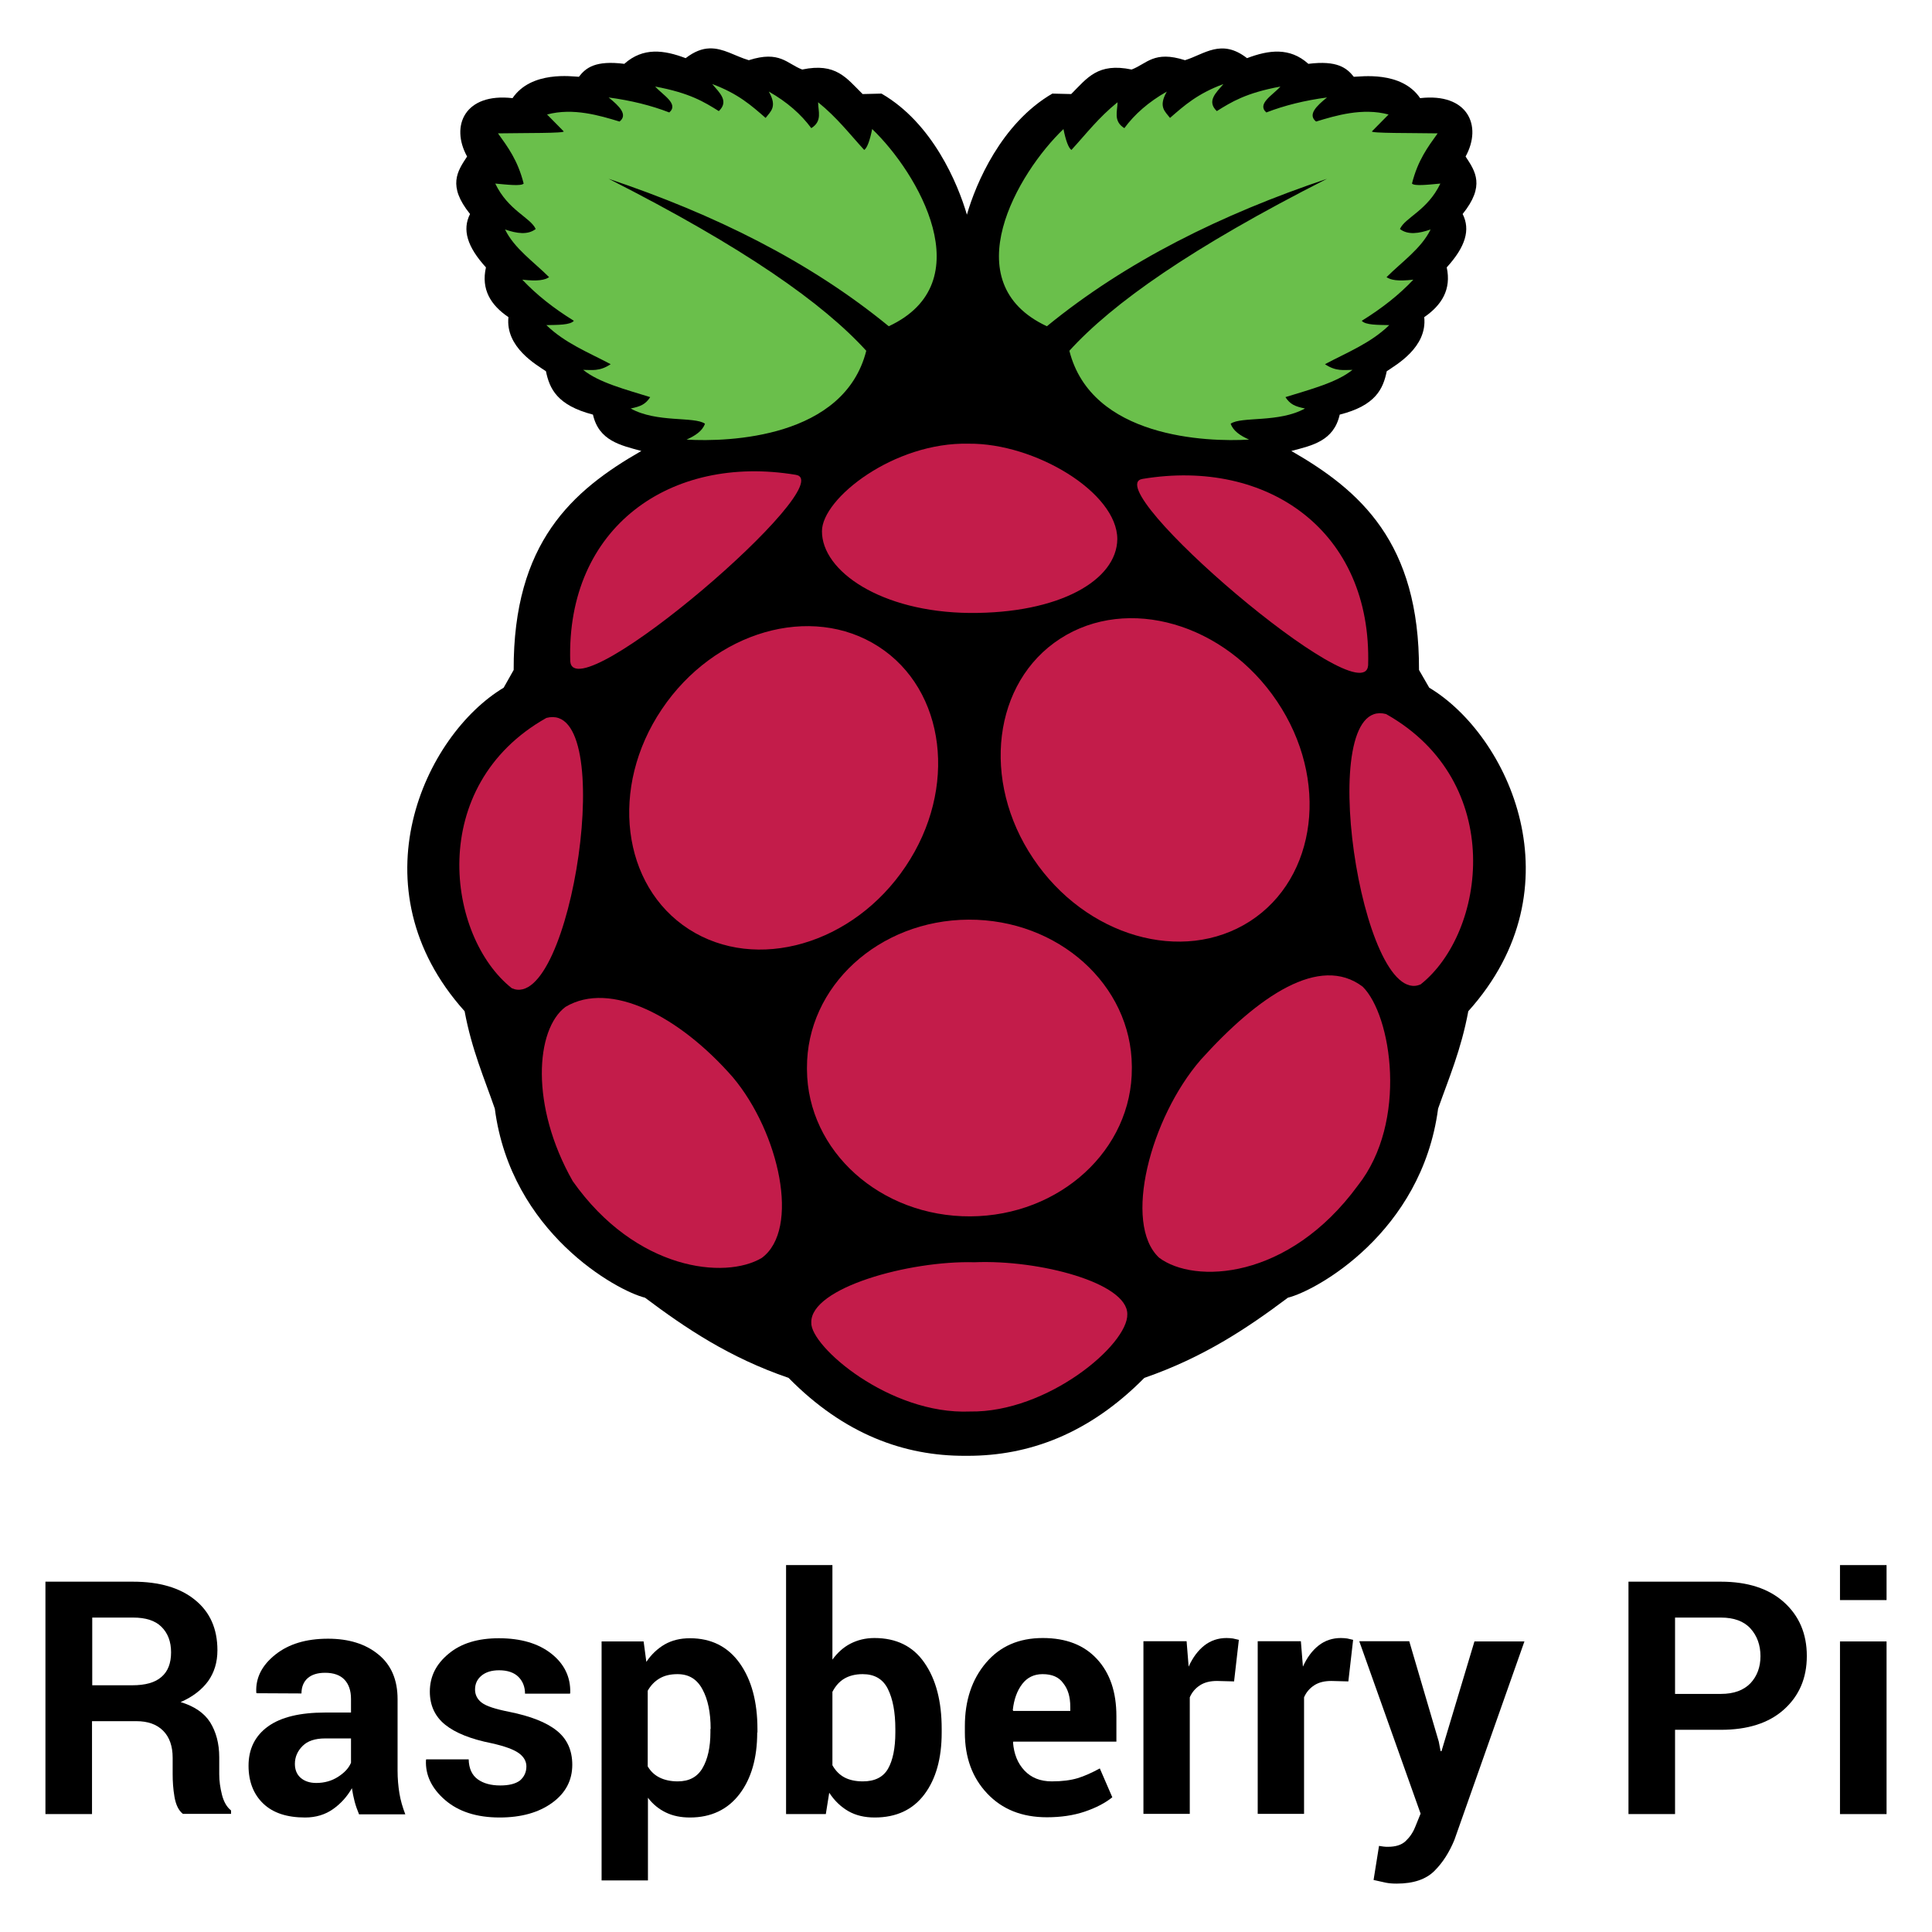 <?xml version="1.0" encoding="utf-8"?>
<!-- Generator: Adobe Illustrator 25.4.1, SVG Export Plug-In . SVG Version: 6.00 Build 0)  -->
<svg version="1.1" id="Layer_1" xmlns="http://www.w3.org/2000/svg" xmlns:xlink="http://www.w3.org/1999/xlink" x="0px" y="0px"
	 viewBox="0 0 850.4 850.4" style="enable-background:new 0 0 850.4 850.4;" xml:space="preserve">
<style type="text/css">
	.st0{fill:#6ABF4B;}
	.st1{fill:#C31C4A;}
</style>
<g>
	<path d="M312.3,21.3c-3.2,0.1-6.6,1.3-10.5,4.3c-9.5-3.6-18.7-4.9-27,2.5c-12.7-1.6-16.9,1.7-20,5.7c-2.8-0.1-20.9-2.8-29.2,9.4
		c-20.9-2.4-27.5,12.1-20,25.7c-4.3,6.5-8.7,12.9,1.3,25.3c-3.5,6.9-1.3,14.4,7,23.5c-2.2,9.7,2.1,16.6,9.9,21.9
		c-1.4,13.3,12.4,21,16.5,23.8c1.6,7.7,4.9,15,20.7,19.1c2.6,11.5,12.1,13.5,21.3,16c-30.4,17.4-56.4,40.3-56.2,96.4l-4.4,7.8
		c-34.8,20.9-66.1,87.9-17.2,142.4c3.2,17.1,8.6,29.3,13.3,42.9c7.1,54.6,53.8,80.2,66.1,83.2c18,13.5,37.2,26.4,63.2,35.3
		c24.5,24.9,51,34.4,77.7,34.3c0.4,0,0.8,0,1.2,0c26.7,0,53.2-9.5,77.7-34.3c26-9,45.2-21.8,63.2-35.3c12.3-3,58.9-28.6,66.1-83.2
		c4.8-13.6,10.1-25.8,13.3-42.9c49-54.5,17.7-121.5-17.2-142.4l-4.5-7.8c0.2-56.1-25.9-79-56.2-96.4c9.2-2.4,18.7-4.4,21.3-16
		c15.8-4,19.1-11.3,20.7-19.1c4.1-2.8,17.9-10.5,16.5-23.8c7.7-5.3,12-12.2,9.9-21.9c8.3-9.1,10.5-16.6,7-23.5
		c10-12.4,5.6-18.8,1.3-25.3c7.5-13.6,0.9-28.1-20-25.7c-8.3-12.2-26.4-9.4-29.2-9.4c-3.1-3.9-7.3-7.3-20-5.7
		c-8.2-7.4-17.5-6.1-27-2.5c-11.3-8.8-18.8-1.7-27.3,0.9c-13.7-4.4-16.8,1.6-23.5,4.1c-14.9-3.1-19.5,3.7-26.6,10.8l-8.3-0.2
		c-22.5,13.1-33.7,39.7-37.6,53.3c-4-13.7-15.1-40.3-37.6-53.3l-8.3,0.2c-7.2-7.1-11.7-13.9-26.6-10.8c-6.7-2.5-9.8-8.5-23.5-4.1
		C323.5,24.7,318.4,21.1,312.3,21.3L312.3,21.3z"/>
	<path class="st0" d="M267.9,78.7c59.7,30.3,94.4,54.8,113.4,75.7c-9.7,38.4-60.5,40.2-79.1,39.1c3.8-1.7,7-3.8,8.1-7
		c-4.7-3.3-21.2-0.3-32.7-6.7c4.4-0.9,6.5-1.8,8.6-5c-10.9-3.4-22.6-6.4-29.5-12c3.7,0,7.2,0.8,12.1-2.5
		c-9.8-5.2-20.2-9.3-28.3-17.2c5-0.1,10.5,0,12.1-1.9c-8.9-5.5-16.5-11.5-22.7-18.1c7.1,0.8,10,0.1,11.8-1.1
		c-6.8-6.8-15.3-12.6-19.4-21c5.2,1.8,10,2.5,13.5-0.2c-2.3-5.1-12.1-8.1-17.8-20c5.5,0.5,11.4,1.2,12.5,0
		c-2.6-10.3-7-16.1-11.3-22.1c11.8-0.2,29.7,0,28.9-0.9l-7.3-7.4c11.5-3.1,23.3,0.5,31.9,3.1c3.8-3-0.1-6.8-4.8-10.6
		c9.8,1.3,18.7,3.5,26.7,6.6c4.3-3.8-2.8-7.6-6.2-11.4c15.2,2.8,21.6,6.8,28,10.8c4.6-4.4,0.3-8.1-2.9-11.9
		c11.4,4.2,17.3,9.5,23.5,14.9c2.1-2.8,5.3-4.8,1.4-11.6c8.1,4.6,14.2,10,18.7,16.1c5-3.1,3-7.5,3-11.4c8.4,6.8,13.8,13.9,20.3,21
		c1.3-0.9,2.5-4.2,3.5-9.2c20.1,19.2,48.5,67.6,7.3,86.8C356.3,115,314.4,94.3,267.9,78.7L267.9,78.7z"/>
	<path class="st0" d="M584.1,78.7c-59.7,30.3-94.4,54.8-113.4,75.7c9.7,38.4,60.5,40.2,79.1,39.1c-3.8-1.7-7-3.8-8.1-7
		c4.7-3.3,21.2-0.3,32.7-6.7c-4.4-0.9-6.5-1.8-8.6-5c10.9-3.4,22.6-6.4,29.5-12c-3.7,0-7.2,0.8-12.1-2.5c9.8-5.2,20.2-9.3,28.3-17.2
		c-5-0.1-10.5,0-12.1-1.9c8.9-5.5,16.5-11.5,22.7-18.1c-7.1,0.8-10,0.1-11.8-1.1c6.8-6.8,15.3-12.6,19.4-21
		c-5.2,1.8-10,2.5-13.5-0.2c2.3-5.1,12.1-8.1,17.8-20c-5.5,0.5-11.4,1.2-12.5,0c2.6-10.3,7-16.1,11.3-22.1
		c-11.8-0.2-29.7,0-28.9-0.9l7.3-7.4c-11.5-3.1-23.4,0.5-31.9,3.1c-3.8-3,0.1-6.8,4.8-10.6c-9.8,1.3-18.7,3.5-26.7,6.6
		c-4.3-3.8,2.8-7.6,6.2-11.4c-15.2,2.8-21.6,6.8-28,10.8c-4.6-4.4-0.3-8.1,2.9-11.9c-11.4,4.2-17.3,9.5-23.5,14.9
		c-2.1-2.8-5.3-4.8-1.4-11.6c-8.1,4.6-14.2,10-18.7,16.1c-5-3.1-3-7.5-3-11.4c-8.4,6.8-13.8,13.9-20.3,21c-1.3-0.9-2.5-4.2-3.5-9.2
		c-20.1,19.2-48.5,67.6-7.3,86.8C495.8,115,537.7,94.3,584.1,78.7L584.1,78.7z"/>
	<g>
		<path class="st1" d="M498.2,470.1c0.2,35.9-31.6,65.1-71.1,65.3c-39.5,0.2-71.7-28.7-71.9-64.6c0-0.2,0-0.5,0-0.7
			c-0.2-35.9,31.6-65.1,71.1-65.3c39.5-0.2,71.7,28.7,71.9,64.6C498.2,469.6,498.2,469.9,498.2,470.1z"/>
		<g>
			<path class="st1" d="M386.7,284.6c29.6,19.1,35,62.5,11.9,96.8c-23,34.3-65.7,46.7-95.4,27.6l0,0c-29.6-19.1-35-62.5-11.9-96.8
				C314.4,277.8,357.1,265.5,386.7,284.6L386.7,284.6z"/>
			<path class="st1" d="M466.7,281.1c-29.6,19.1-35,62.5-11.9,96.8c23,34.3,65.7,46.7,95.4,27.6l0,0c29.6-19.1,35-62.5,11.9-96.8
				C539,274.3,496.3,262,466.7,281.1L466.7,281.1z"/>
		</g>
		<g>
			<path class="st1" d="M240.5,316c32-8.4,10.8,130.3-15.2,119C196.6,412.3,187.4,345.9,240.5,316z"/>
			<path class="st1" d="M610.1,314.3c-32-8.4-10.8,130.3,15.2,119C654,410.6,663.2,344.2,610.1,314.3L610.1,314.3z"/>
		</g>
		<path class="st1" d="M502.9,210.8c55.2-9.2,101.1,23.1,99.3,82.1C600.3,315.4,482.5,214.1,502.9,210.8z"/>
		<path class="st1" d="M350.3,209c-55.2-9.2-101.1,23.1-99.3,82.1C252.9,313.7,370.7,212.4,350.3,209z"/>
		<path class="st1" d="M426.4,195.3c-32.9-0.8-64.6,24.1-64.6,38.5c-0.1,17.6,26,35.6,64.9,36c39.6,0.3,64.9-14.4,65.1-32.5
			C491.8,216.8,455.6,195,426.4,195.3L426.4,195.3z"/>
		<path class="st1" d="M428.9,555.6c28.7-1.2,67.3,9.1,67.3,22.8c0.5,13.3-35,43.4-69.2,42.9c-35.5,1.5-70.3-28.7-69.9-39.1
			C356.6,566.8,400.4,554.8,428.9,555.6L428.9,555.6z"/>
		<g>
			<path class="st1" d="M322.6,474.2c20.4,24.3,29.8,66.9,12.7,79.5c-16.1,9.6-55.4,5.6-83.2-33.8c-18.8-33.1-16.4-66.8-3.2-76.7
				C268.7,431.4,299.2,447.4,322.6,474.2L322.6,474.2z"/>
			<path class="st1" d="M528.5,466.5c-22.1,25.5-34.4,72.1-18.3,87.1c15.4,11.6,56.9,10,87.5-31.8c22.2-28.1,14.8-75,2.1-87.5
				C580.9,420,553.9,438.3,528.5,466.5L528.5,466.5z"/>
		</g>
	</g>
</g>
<g>
	<path d="M40.5,757.6v40.9H20V696.2h38.5c11.7,0,20.8,2.7,27.3,8c6.6,5.3,9.9,12.7,9.9,22.2c0,5.3-1.4,9.8-4.1,13.6
		c-2.8,3.8-6.8,6.9-12.1,9.2c6,1.8,10.4,4.8,13,8.9c2.6,4.2,4,9.3,4,15.4v7.5c0,2.9,0.4,5.8,1.2,9c0.8,3.1,2.1,5.4,4,6.9v1.5H80.5
		c-1.9-1.5-3.1-4-3.7-7.5c-0.6-3.5-0.8-6.8-0.8-10v-7.2c0-5.1-1.4-9.1-4.2-11.9c-2.8-2.8-6.7-4.2-11.8-4.2H40.5z M40.5,741.8h17.7
		c5.8,0,10.1-1.2,12.9-3.7c2.8-2.4,4.2-6,4.2-10.8c0-4.7-1.4-8.4-4.2-11.2c-2.8-2.8-7-4.1-12.5-4.1h-18V741.8z"/>
	<path d="M158,798.5c-0.7-1.7-1.4-3.6-1.9-5.5c-0.5-1.9-0.9-3.9-1.2-5.9c-2.1,3.7-4.9,6.8-8.3,9.2c-3.4,2.4-7.5,3.7-12.3,3.7
		c-8,0-14.1-2-18.4-6.1c-4.3-4.1-6.5-9.7-6.5-16.7c0-7.4,2.9-13.2,8.6-17.3c5.7-4.1,14.1-6.1,25.1-6.1h11.4v-6c0-3.7-1-6.5-2.9-8.5
		c-1.9-2-4.8-3-8.5-3c-3.3,0-5.9,0.8-7.7,2.4c-1.8,1.6-2.7,3.9-2.7,6.7l-19.8-0.1l-0.1-0.4c-0.3-6.4,2.5-11.9,8.4-16.6
		c5.9-4.7,13.6-7,23.2-7c9.1,0,16.5,2.3,22.1,6.9c5.7,4.6,8.5,11.2,8.5,19.7v31.4c0,3.6,0.3,6.9,0.8,10c0.5,3.1,1.4,6.2,2.6,9.3H158
		z M139.2,784.8c3.6,0,6.8-0.9,9.6-2.7c2.8-1.8,4.7-3.8,5.7-6.2v-10.7h-11.4c-4.4,0-7.7,1.1-9.9,3.3c-2.2,2.2-3.4,4.8-3.4,7.9
		c0,2.5,0.8,4.6,2.5,6.1S136.3,784.8,139.2,784.8z"/>
	<path d="M231.7,777.5c0-2.2-1.1-4.2-3.3-5.8c-2.2-1.6-6.2-3.1-12.1-4.4c-9-1.8-15.8-4.5-20.3-8.1s-6.8-8.5-6.8-14.6
		c0-6.6,2.7-12.1,8.3-16.7c5.5-4.6,12.9-6.8,22.1-6.8c9.7,0,17.4,2.3,23.1,6.8c5.7,4.5,8.5,10.3,8.3,17.2l-0.1,0.4h-19.8
		c0-3-1-5.5-2.9-7.4c-1.9-1.9-4.8-2.9-8.5-2.9c-3.3,0-5.9,0.8-7.8,2.4c-1.9,1.6-2.8,3.6-2.8,6.1c0,2.3,1,4.3,3,5.8
		c2,1.5,6,2.8,12.1,4c9.4,1.9,16.3,4.6,20.9,8.3c4.5,3.6,6.8,8.6,6.8,15c0,6.8-2.9,12.4-8.8,16.7c-5.9,4.3-13.6,6.5-23.2,6.5
		c-10.1,0-18.1-2.6-24-7.7c-5.9-5.1-8.7-11-8.4-17.5l0.1-0.4h18.7c0.1,4.1,1.5,7,4,8.8c2.5,1.8,5.8,2.7,9.9,2.7
		c3.8,0,6.7-0.7,8.7-2.2C230.7,782.1,231.7,780.1,231.7,777.5z"/>
	<path d="M333.3,762.6c0,11.2-2.6,20.3-7.8,27.1c-5.2,6.8-12.5,10.3-21.8,10.3c-4,0-7.5-0.7-10.6-2.2c-3.1-1.5-5.7-3.6-7.9-6.5v36.4
		h-20.4V722.5h18.5l1.2,9c2.2-3.3,5-5.9,8.1-7.7c3.2-1.8,6.8-2.7,11.1-2.7c9.4,0,16.7,3.7,21.9,11c5.2,7.3,7.8,17,7.8,29V762.6z
		 M312.8,761c0-7.2-1.2-13-3.6-17.4c-2.4-4.5-6-6.7-11-6.7c-3.1,0-5.7,0.6-7.9,1.9c-2.2,1.3-3.9,3.1-5.2,5.4v33.3
		c1.3,2.2,3,3.8,5.2,4.9c2.2,1.1,4.9,1.7,8,1.7c5,0,8.6-1.9,10.9-5.8c2.3-3.9,3.5-9.2,3.5-15.8V761z"/>
	<path d="M414.5,762.6c0,11.3-2.5,20.4-7.6,27.2c-5.1,6.8-12.4,10.2-21.9,10.2c-4.4,0-8.3-0.9-11.6-2.8s-6.1-4.6-8.4-8.1l-1.5,9.4
		H346V688.9h20.4v41.6c2.2-3,4.8-5.4,7.9-7c3.1-1.6,6.6-2.5,10.6-2.5c9.6,0,17,3.6,22,10.9c5.1,7.3,7.6,17,7.6,29.1V762.6z
		 M394.1,761.1c0-7.4-1.1-13.3-3.3-17.7c-2.2-4.4-5.9-6.5-11.1-6.5c-3.2,0-5.9,0.7-8.1,2c-2.2,1.3-3.9,3.3-5.2,5.8V777
		c1.3,2.3,3,4.1,5.2,5.3c2.2,1.2,5,1.8,8.2,1.8c5.3,0,9-1.9,11.1-5.6c2.1-3.7,3.2-9.1,3.2-15.9V761.1z"/>
	<path d="M460.8,799.9c-11,0-19.7-3.5-26.3-10.5c-6.6-7-9.8-15.9-9.8-26.8v-2.8c0-11.3,3.1-20.6,9.3-27.9c6.2-7.3,14.5-10.9,25-10.9
		c10.3,0,18.2,3.1,23.9,9.3c5.7,6.2,8.5,14.5,8.5,25.1v11.2h-45.4l-0.1,0.4c0.4,5,2,9.1,5,12.3c3,3.2,7,4.8,12.1,4.8
		c4.5,0,8.3-0.5,11.3-1.4c3-0.9,6.3-2.4,9.8-4.3l5.5,12.7c-3.1,2.5-7.1,4.6-12.1,6.3C472.5,799.1,466.9,799.9,460.8,799.9z
		 M458.9,736.9c-3.8,0-6.8,1.5-9,4.4c-2.2,2.9-3.6,6.7-4.1,11.4l0.2,0.4h25.1v-1.8c0-4.4-1-7.8-3.1-10.4
		C466.1,738.2,463.1,736.9,458.9,736.9z"/>
	<path d="M543.2,740.1l-7.5-0.2c-3,0-5.5,0.6-7.5,1.9c-2,1.3-3.5,3-4.5,5.3v51.3h-20.4v-76h19l0.9,11.2c1.8-4,4.1-7.1,6.9-9.3
		c2.8-2.2,6.1-3.3,9.8-3.3c1,0,2,0.1,2.8,0.2c0.9,0.2,1.7,0.4,2.6,0.6L543.2,740.1z"/>
	<path d="M593.5,740.1l-7.5-0.2c-3,0-5.5,0.6-7.5,1.9c-2,1.3-3.5,3-4.5,5.3v51.3h-20.4v-76h19l0.9,11.2c1.8-4,4.1-7.1,6.9-9.3
		c2.8-2.2,6.1-3.3,9.8-3.3c1,0,2,0.1,2.8,0.2c0.9,0.2,1.7,0.4,2.6,0.6L593.5,740.1z"/>
	<path d="M633.3,766.6l0.8,4.2h0.4l14.5-48.3h22l-30.8,87.3c-2.2,5.4-5.1,10-8.8,13.7c-3.7,3.7-9.2,5.6-16.6,5.6
		c-1.7,0-3.3-0.1-4.8-0.4c-1.5-0.3-3.3-0.7-5.4-1.2l2.4-15c0.6,0.1,1.3,0.2,2,0.3s1.3,0.1,1.9,0.1c3.4,0,6-0.8,7.8-2.5
		c1.8-1.7,3.2-3.7,4.2-6.2l2.4-5.9l-27-75.9h22L633.3,766.6z"/>
	<path d="M737.3,761.4v37.1h-20.5V696.2h40.7c11.7,0,21,3,27.7,9s10.1,13.9,10.1,23.7c0,9.8-3.4,17.6-10.1,23.6s-16,8.9-27.7,8.9
		H737.3z M737.3,745.6h20.2c5.7,0,10-1.6,13-4.7c2.9-3.1,4.4-7.1,4.4-11.9c0-4.9-1.5-9-4.4-12.2c-2.9-3.2-7.3-4.8-13-4.8h-20.2
		V745.6z"/>
	<path d="M830.4,704.3h-20.5v-15.4h20.5V704.3z M830.4,798.5h-20.5v-76h20.5V798.5z"/>
</g>
</svg>
